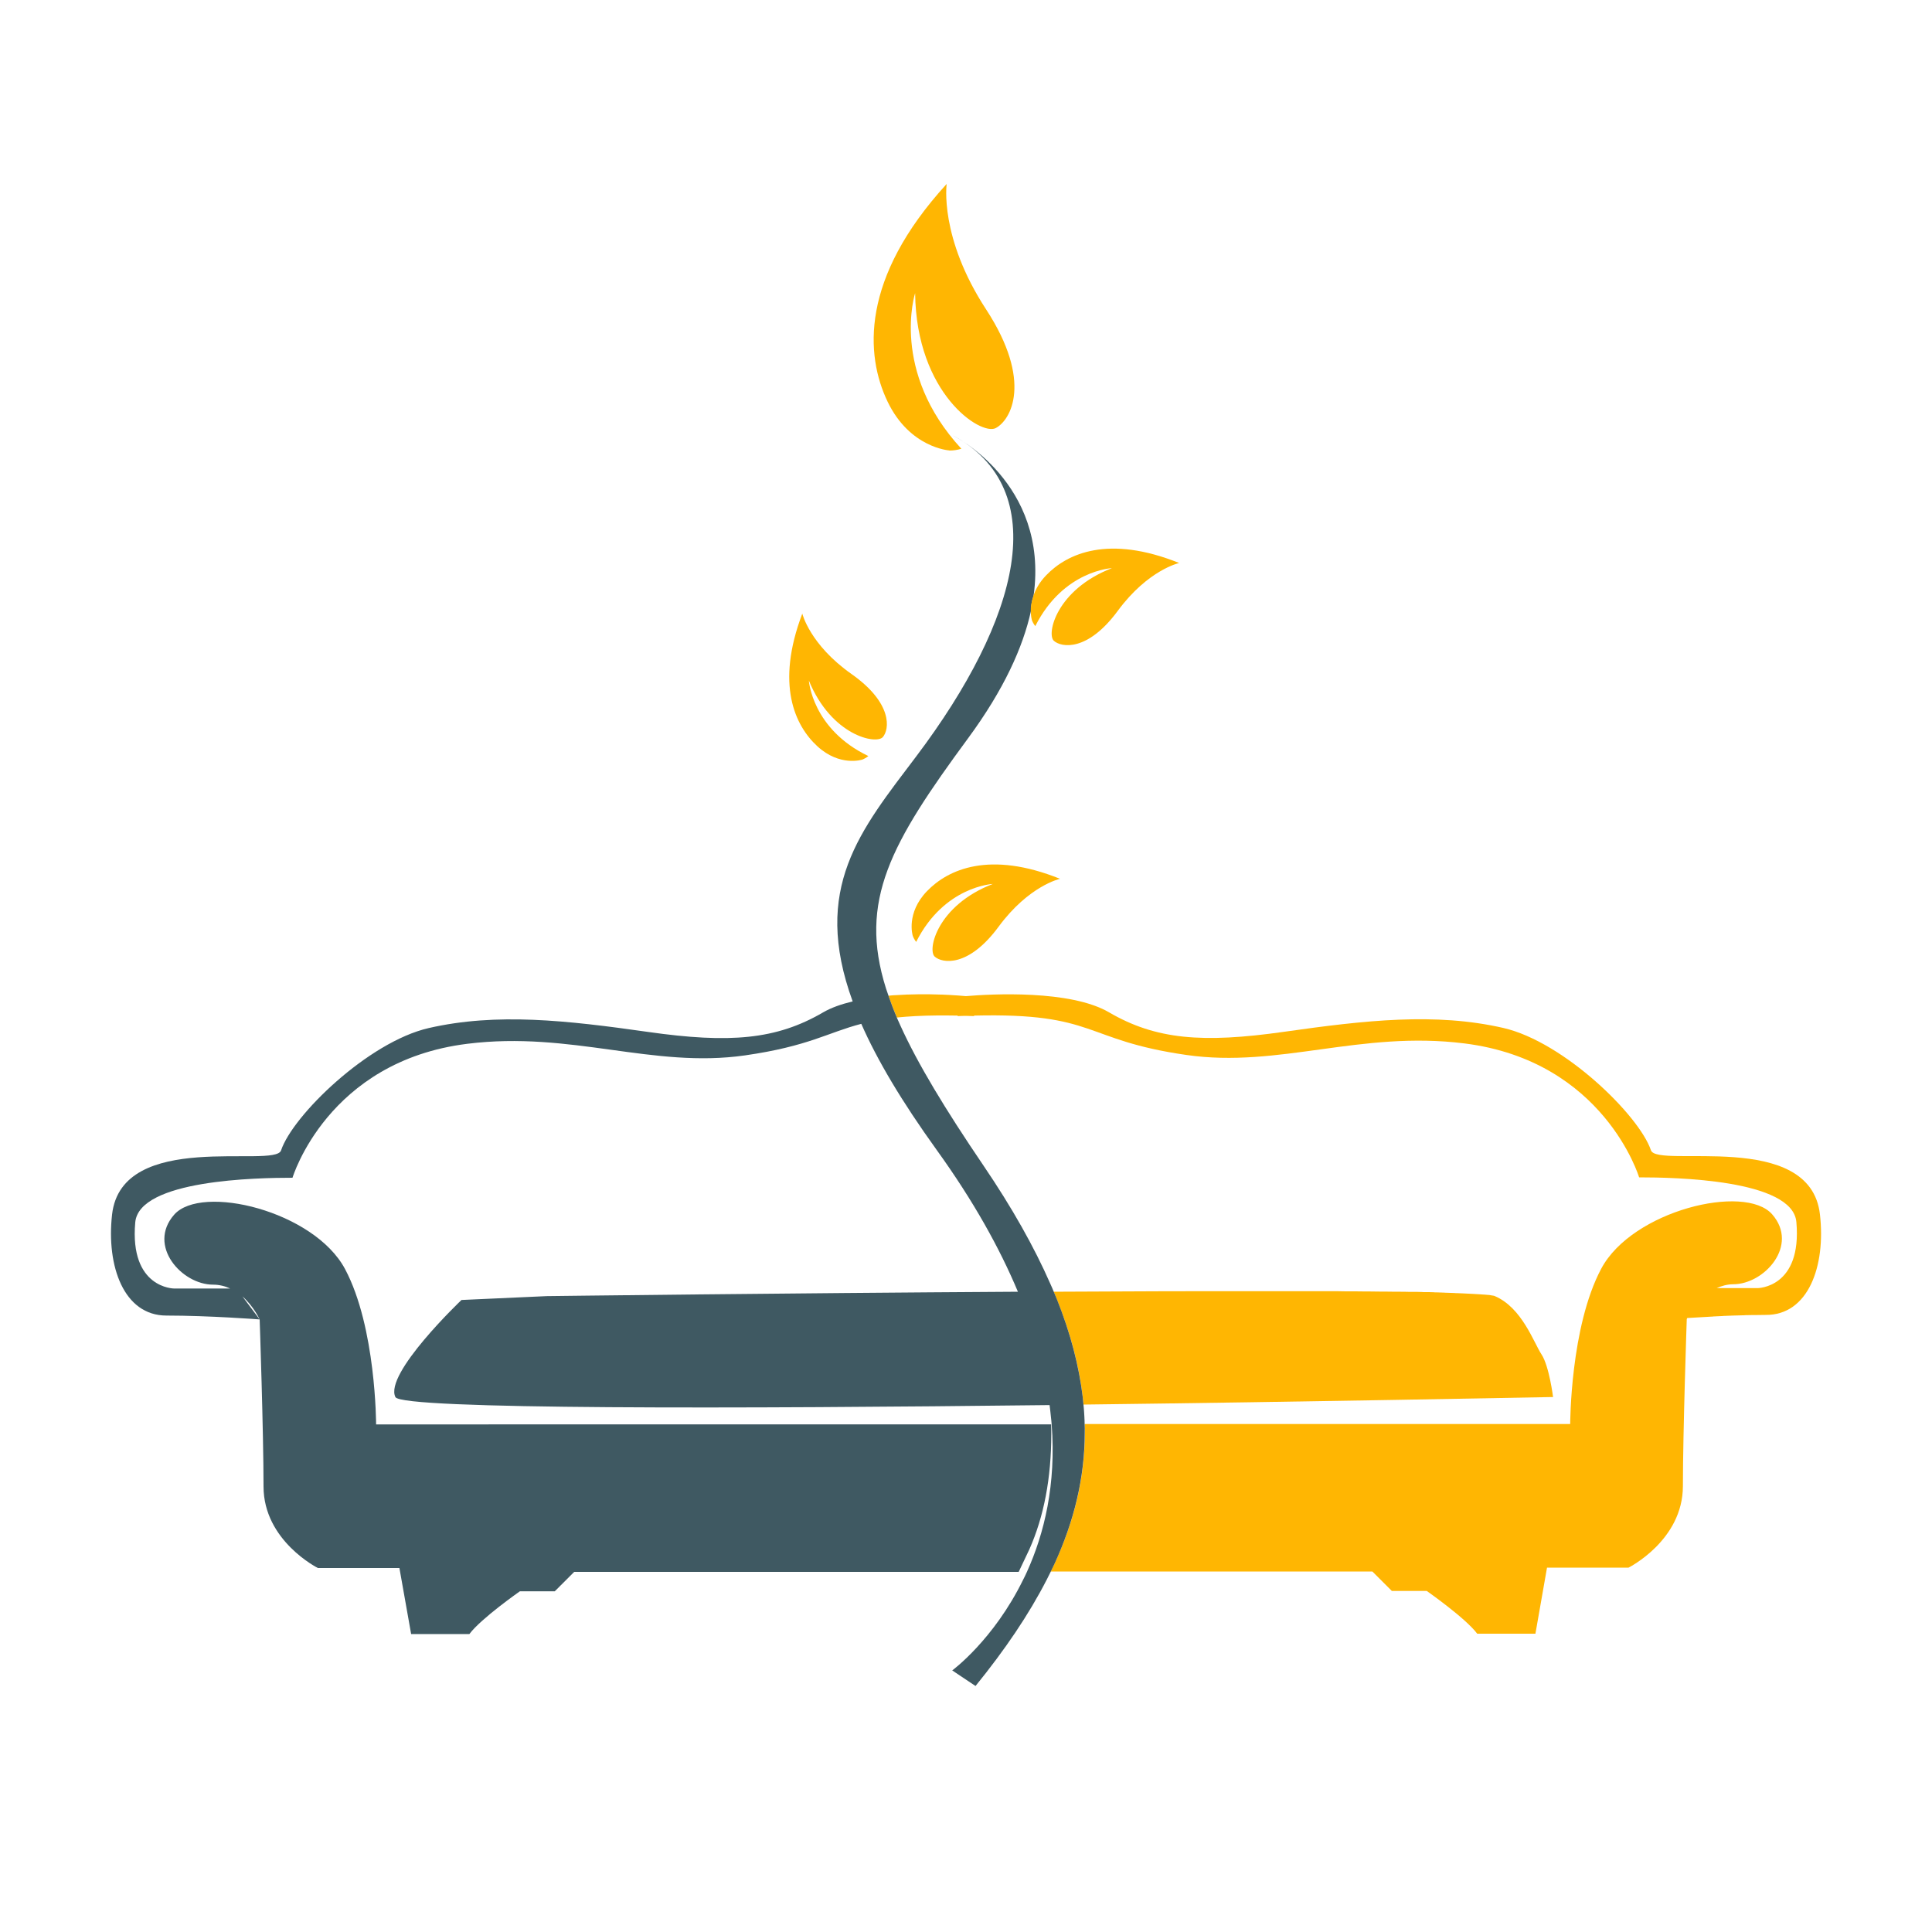 <?xml version="1.0" encoding="utf-8"?>
<!-- Generator: Adobe Illustrator 18.1.0, SVG Export Plug-In . SVG Version: 6.00 Build 0)  -->
<svg version="1.1" id="Layer_1" xmlns="http://www.w3.org/2000/svg" xmlns:xlink="http://www.w3.org/1999/xlink" x="0px" y="0px"
	 viewBox="0 0 1500 1500" enable-background="new 0 0 1500 1500" xml:space="preserve">
<g>
	<path fill="none" d="M816,1099.7c-0.3-2.9-0.6-5.9-1-8.9c-240.2,2.8-503.1,3.6-507.9-6.2c-9-18.1,51.3-75.4,51.3-75.4l66.3-3
		c0,0,182.4-2.3,365.7-3.4c-14.1-33.8-34.4-70.4-63-110c-27.3-37.9-46.2-70-58.6-98c-26,6.7-40.8,17.4-90.3,24.5
		c-71.8,10.3-134.8-19.1-215.6-9c-108.6,13.6-135.7,104-135.7,104c-27.1,0-119.2,1.5-122.1,34.7c-4.5,51.3,30.2,51.3,30.2,51.3h43.5
		c-3.9-1.8-8.4-3-13.3-3c-24.1,0-51.3-30.2-30.2-54.3c21.1-24.1,108.6-3,132.7,42.2c24.1,45.2,24.1,120.6,24.1,120.6h408.6h110.1
		h5.4L816,1099.7L816,1099.7z"/>
	<path fill="none" d="M188.1,1006.4l13.4,17.9C201.6,1024.3,197.1,1014.3,188.1,1006.4z"/>
	<path fill="none" d="M1380.8,986.3c1.7-1.9,2.6-4.6,3.8-7.1c-2.5,4.4-5.7,8.2-9.4,11.6C1377.1,989.7,1379,988.3,1380.8,986.3z"/>
	<path fill="none" d="M1389.2,959c0-0.4,0.1-0.7,0.1-1.1c0-2.7-0.1-5.5-0.4-8.4c-0.6-6.5-6.9-12-17.8-16.5c3.5,1.8,7.2,3.4,9.5,6
		C1386,945,1388.5,951.9,1389.2,959z"/>
	<path fill="#FFB602" d="M840.6,1084.4c0.2,2,0.4,4.1,0.6,6.1c178.7-2.2,338.7-5.4,361.7-5.8c0.6,0,1,0,1.4,0c0.9,0,1.5,0,1.5,0
		s-3-24.1-9-33.2c-6-9.1-15.1-36.2-36.2-45.2c-0.3-0.2-0.8-0.3-1.5-0.4c-0.2,0-0.5-0.1-0.7-0.1c-0.5-0.1-1.1-0.2-1.7-0.3
		c-0.3-0.1-0.7-0.1-1.1-0.1c-0.7-0.1-1.4-0.1-2.3-0.2c-0.5-0.1-1-0.1-1.5-0.1c-0.9-0.1-1.7-0.1-2.7-0.2c-0.6,0-1.2-0.1-1.8-0.1
		c-1.1-0.1-2.1-0.1-3.3-0.2c-0.6,0-1.3-0.1-2-0.1c-1.3-0.1-2.6-0.1-4-0.2c-0.6,0-1.3-0.1-1.9-0.1c-1.6-0.1-3.2-0.1-4.9-0.2
		c-0.6,0-1.3,0-2-0.1c-1.8-0.1-3.7-0.1-5.6-0.2c-0.7,0-1.5,0-2.2-0.1c-2-0.1-4-0.1-6.1-0.2c-0.8,0-1.6,0-2.4-0.1
		c-2.2-0.1-4.4-0.1-6.6-0.1c-0.9,0-1.7,0-2.6-0.1c-2.3-0.1-4.7-0.1-7.1-0.1c-0.9,0-1.8,0-2.7,0c-2.6-0.1-5.2-0.1-7.8-0.1
		c-0.9,0-1.8,0-2.7,0c-2.6,0-5.3-0.1-8-0.1c-1.1,0-2.2,0-3.4,0c-2.7,0-5.5-0.1-8.3-0.1c-1.1,0-2.2,0-3.3,0c-2.8,0-5.7-0.1-8.7-0.1
		c-1.2,0-2.5,0-3.8,0c-3,0-6,0-9-0.1c-1.2,0-2.4,0-3.6,0c-3,0-6,0-9,0c-1.6,0-3.2,0-4.9,0c-2.4,0-4.9,0-7.4,0c-2.2,0-4.4,0-6.6,0
		c-2.1,0-4.2,0-6.4,0c-2.9,0-5.7,0-8.6,0c-1.2,0-2.4,0-3.7,0c-3.4,0-6.9,0-10.4,0h-4c-48.1-0.1-101.8,0.1-156.2,0.4
		c0.8,2,1.7,4,2.5,6C831.2,1035.2,837.8,1060.3,840.6,1084.4z M1413,942.9c-7.5-66.4-126.4-35.5-131.2-49.8
		c-9.1-27.1-67.6-84.2-114.6-95c-52.8-12.1-107.1-6-170.4,3c-63.3,9-99.5,6-135.7-15.1c-30.1-17.6-91.4-14.3-111.2-12.6
		c-1.4-0.1-3-0.2-4.8-0.4c-0.4,0-0.9-0.1-1.3-0.1c-1.5-0.1-3.1-0.2-4.8-0.3c-0.5,0-0.9-0.1-1.4-0.1c-2-0.1-4.1-0.2-6.3-0.3
		c-0.3,0-0.5,0-0.8,0c-10.5-0.4-23.2-0.4-36.2,0.5c-0.1,0-0.3,0-0.4,0c-1.4,0.1-2.7,0.2-4.1,0.4c1.9,5.4,4,11,6.5,16.8l0,0.1
		c8.9-0.9,19.2-1.5,31.7-1.6c0.2,0,0.3,0,0.5,0c4.7,0,9.6,0,15,0.1v0.4c2.2-0.1,4.3-0.2,6.4-0.2c2.1,0.1,4.2,0.1,6.4,0.2v-0.4
		c95.9-2.3,84.1,19,165,30.6c71.8,10.3,134.8-19.1,215.6-9c108.6,13.6,135.7,104,135.7,104c27.1,0,119.2,1.5,122.1,34.7
		c4.5,51.3-30.2,51.3-30.2,51.3h-31.7c3.9-1.7,8.1-3,12.9-3c24.1,0,51.3-30.2,30.2-54.3c-21.1-24.1-108.6-3-132.7,42.2
		c-24.1,45.2-24.1,120.6-24.1,120.6H842.1c0.1,2,0.2,4,0.2,6c0,35.4-8.1,69-23.6,102.5c-0.9,2-1.9,4-2.9,6h249.7l15.1,15.1h27.1
		c0,0,30.2,21.1,39.2,33.2h45.2l9-51.3h63.3c0,0,42.2-21.1,42.2-63.3c0-42.2,3-129.7,3-129.7s0.1-0.2,0.3-0.6c0-0.1,0.1-0.2,0.1-0.2
		l0,0c5.2-0.3,11.8-0.7,19.1-1.1c0.4,0,0.7,0,1.1-0.1c2-0.1,4.1-0.2,6.3-0.3c0.5,0,0.9,0,1.3-0.1c4.9-0.2,10-0.4,15.2-0.5
		c0.7,0,1.4,0,2.2-0.1c1.9,0,3.8-0.1,5.7-0.1c0.7,0,1.4,0,2.2,0c2.6,0,5.1-0.1,7.6-0.1C1404,1021.3,1417.6,982.9,1413,942.9z"/>
	<path fill="#3F5962" d="M842.1,1105.8c0-2-0.1-4-0.2-6c-0.1-1.1-0.1-2.2-0.2-3.3c-0.1-2-0.3-4-0.5-5.9l0,0c-0.2-2-0.4-4.1-0.6-6.1
		c-2.9-24.1-9.4-49.2-20-75.7c-0.8-2-1.7-4-2.5-6v0c-0.8-2-1.7-4-2.6-6c-12.6-28.7-29.7-59.1-51.9-91.8
		c-29.8-43.9-51-78.9-64.6-108.9c-0.9-2-1.8-3.9-2.6-5.8l0-0.1c-2.5-5.8-4.6-11.4-6.5-16.8l0-0.1c-0.7-2-1.4-3.9-2-5.8
		c-21.6-68.3,3.8-112.9,63.7-194.3c27.9-37.9,42.6-70.7,48.8-98.7c0-3.2,0.5-7.4,2.1-12.1c12.1-87.9-63-124.5-63-124.5
		c78.4,42.2,52.3,142.7-28.1,249.3c-43.4,57.5-81.5,102.2-49.4,190.3c-8.7,2.1-16.6,4.8-23.1,8.6c-36.2,21.1-72.4,24.1-135.7,15.1
		c-63.3-9-117.6-15.1-170.4-3c-47,10.8-105.6,67.9-114.6,95c-4.8,14.3-123.7-16.6-131.2,49.8c-4.5,40,9.1,78.4,42.2,78.4
		c33.2,0,72.4,3,72.4,3l-13.4-17.9c8.9,7.9,13.4,17.9,13.4,17.9s3,87.5,3,129.7c0,42.2,42.2,63.3,42.2,63.3h63.3l9.1,51.3h45.2
		c9-12.1,39.2-33.2,39.2-33.2h27.1l15.1-15.1h345.1l8.3-17.5c11.3-25.4,17-55.4,17-89.2c0-2.6,0-5.1-0.1-7.7v-0.1H292
		c0,0,0-75.4-24.1-120.6c-24.1-45.2-111.6-66.3-132.7-42.2c-21.1,24.1,6,54.3,30.2,54.3c5,0,9.4,1.2,13.3,3h-43.5
		c0,0-34.7,0-30.2-51.3c2.9-33.2,95-34.7,122.1-34.7c0,0,27.1-90.5,135.7-104c80.8-10.1,143.8,19.3,215.6,9
		c49.5-7.1,64.4-17.8,90.3-24.5c12.3,28,31.3,60.1,58.6,98c28.6,39.7,48.9,76.3,63,110c-183.3,1.1-365.7,3.4-365.7,3.4l-66.3,3
		c0,0-60.3,57.3-51.3,75.4c4.9,9.8,267.8,9,507.9,6.2c0.4,3,0.7,6,1,8.9c0.2,2,0.5,4.1,0.6,6c3.6,46.9-5.8,85-19.2,114.6
		c-0.9,2.1-1.9,4-2.9,6c-23,47-55.1,70.5-55.1,70.5l18.1,12.1c22.8-28.1,41.3-55.3,55.3-82.6c1-2,2-4,3-6c1-2,2-4,2.9-6
		c15.4-33.5,23.6-67.2,23.6-102.5C842.3,1109.8,842.2,1107.8,842.1,1105.8z"/>
	<path fill="#FFB602" d="M737.1,349.8c3,0,6.1-0.4,9.3-1.4c-55.5-60.1-35.9-120.8-35.9-120.8c0.9,78.2,50.9,110.7,62.5,104.8
		c11.7-6,29.2-36.1-7.4-92.2c-36.6-56-30.6-97.4-30.6-97.4c-67.1,73.4-63.2,132.9-45.9,169c17.3,36,47.9,37.9,47.9,37.9
		C737,349.7,737.1,349.8,737.1,349.8z M661.1,523.3c-32.4-22.8-38.2-46.9-38.2-46.9c-20.9,55.1-5.7,87,11.7,103
		c17.4,16,34.7,10.4,34.7,10.4l0.1,0c1.7-0.7,3.3-1.6,4.8-2.8c-43.7-20.9-46.2-58.6-46.2-58.6c17.6,42.8,52.2,49.8,57.4,43.9
		C690.5,566.5,693.5,546.1,661.1,523.3z M812.2,446.7c-5.2,5.4-8.1,10.8-9.8,15.7c-1.6,4.7-2.2,8.9-2.1,12.1c0,4.1,0.8,6.7,0.8,6.7
		c0,0,0,0.1,0,0.1c0.6,1.7,1.5,3.3,2.7,4.8c21.8-43.3,59.5-45,59.5-45c-43.2,16.7-50.9,51.2-45.1,56.4c5.7,5.2,26.1,8.7,49.6-23.2
		c23.5-31.9,47.7-37.2,47.7-37.2C860.7,415.1,828.6,429.6,812.2,446.7z M719.7,691.9c-16.4,17-11.1,34.4-11.1,34.4c0,0,0,0.1,0,0.1
		c0.6,1.7,1.5,3.3,2.7,4.9c21.8-43.3,59.5-45,59.5-45c-43.2,16.7-50.9,51.2-45.1,56.4c5.7,5.2,26.1,8.7,49.6-23.2
		c23.5-31.9,47.7-37.2,47.7-37.2C768.3,660.3,736.1,674.9,719.7,691.9z"/>
</g>
</svg>
